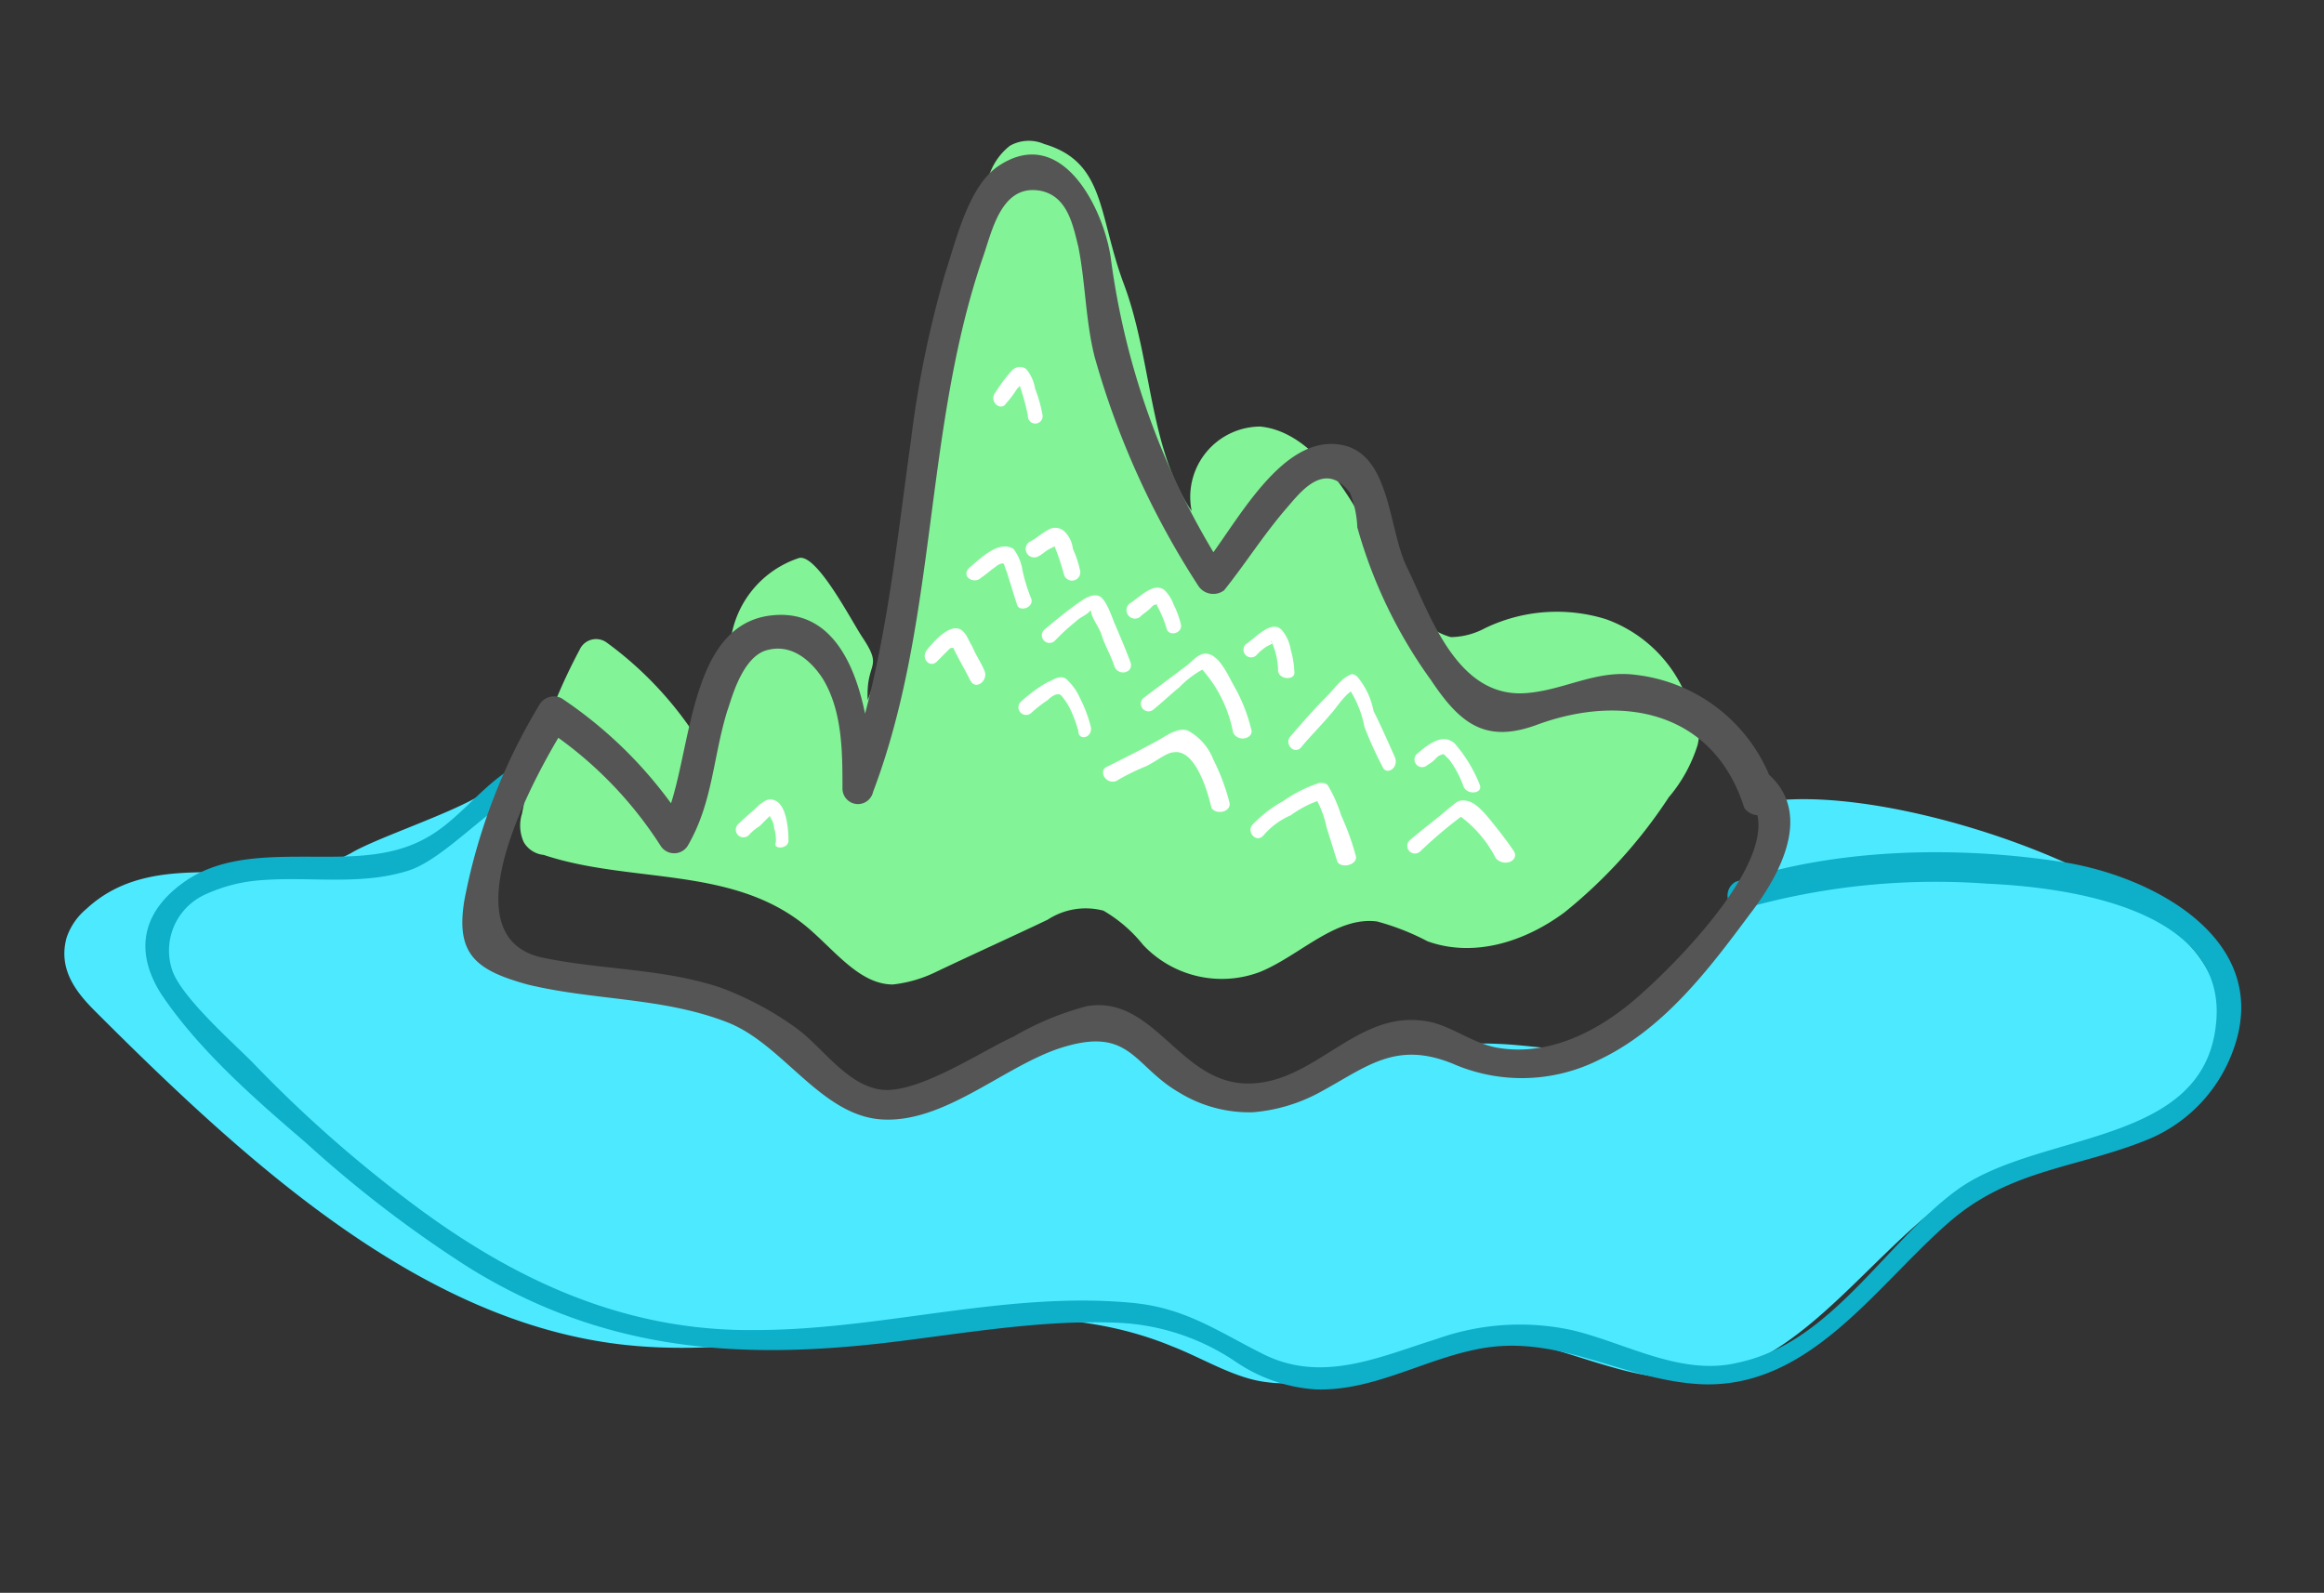 <svg id="圖層_1" data-name="圖層 1" xmlns="http://www.w3.org/2000/svg" viewBox="0 0 129.1 88.5">
  <rect x="0" y="0" width="129.1" height="88.5" fill="#333333" stroke="none"/>
  <defs>
    <style>
      .cls-1 {
        fill: #4deaff;
      }

      .cls-2 {
        fill: #0eafc9;
      }

      .cls-3 {
        fill: #82f497;
      }

      .cls-4 {
        fill: #555;
      }

      .cls-5 {
        fill: #fff;
      }
    </style>
  </defs>
  <title>素材元件</title>
  <g>
    <path class="cls-1" d="M26.6,52.4s2.1-9.8.5-8.5c-1.4,1.1-6.1,2.6-7.6,3.5-4.6,2.5-10.6-.7-14.7,3.1a3.55,3.55,0,0,0-1.1,1.6c-.5,1.8.6,3.1,1.6,4.1,8.6,8.6,18.1,17.2,29.2,18.5,10.2,1.2,20.9-3.9,30.6.1,1.8.7,3.5,1.8,5.3,2,3.7.5,7.2-2.2,11-2.5,4.5-.4,8.8,2.9,13.3,2.2,6.3-.9,10.2-8.8,16.1-11.4,3.2-1.4,6.7-1.1,9.7-3.2a6.8,6.8,0,0,0,2.6-3.9c.8-3.1-.9-5.1-2.6-6.6-4.8-4.2-16.8-7.9-22.7-6.8,1.8.8-1.7,7.5-3.2,9-8.3,7.9-7.1,2.9-17,4.9-3.5.7-10,4.5-15.7-1.9-2.1-2.4-10.1,5.4-12.8,4.6-7.7-2.3-6.2-5.8-14.1-6.7Z"/>
    <path class="cls-2" d="M96.8,50.5a39,39,0,0,1,13.6-1.4c4.5.2,13.4,1.4,12.7,7.8-.7,6.9-10,5.9-14.5,9.3-3.9,2.9-6.9,8.4-12,9.5-3.2.8-6.3-1.1-9.3-1.8a13.74,13.74,0,0,0-7.5.5c-3.2,1-6.4,2.5-9.7.8-2.4-1.2-4.2-2.5-7.1-2.8-7-.7-14,1.5-21,1.5-7.3.1-13.5-2.8-19.2-7.1A72.2,72.2,0,0,1,14,59c-1.2-1.2-3.8-3.5-4.4-5a3.42,3.42,0,0,1,1.8-4.3,8.87,8.87,0,0,1,3.2-.8c2.6-.2,5.4.3,8-.5,3.1-.9,7.2-7.3,10.4-4.4.6.6,1.6-.4.9-.9-1.8-1.6-3.9-1.4-5.8-.2-1.6,1.1-2.8,2.8-4.5,3.7-2,1.1-4.4,1-6.5,1-2.4,0-5,0-7,1.5C7.8,50.8,7.5,53,9,55.3c2.1,3.1,5.2,5.8,8,8.2a67.09,67.09,0,0,0,9,6.9c7.4,4.6,14.8,5.2,23.3,4.2,4.2-.5,8.6-1.3,12.9-1.1a12.65,12.65,0,0,1,6.5,2.2,8.92,8.92,0,0,0,4.4,1.5c3.1.1,5.9-1.6,8.8-2.2,4.5-1,8,1.6,12.4,1.9,6.2.4,9.9-5.5,14.1-9.1,3.3-2.8,6.9-2.9,10.7-4.4a8.46,8.46,0,0,0,4.9-4.9c2.4-6.2-4.3-9.8-9.4-10.6-5.8-.9-12.5-.8-18.2,1.1C95.6,49.5,96,50.7,96.8,50.5Z"/>
    <path class="cls-3" d="M94,39.7a7.56,7.56,0,0,0-4.8-5.3,9.19,9.19,0,0,0-6.7.5,4.14,4.14,0,0,1-1.9.5,3.38,3.38,0,0,1-1.8-1.2c-1.5-1.8-2.4-4.2-3.7-6.3s-3-4-5.1-4.2a3.91,3.91,0,0,0-3.8,4.7c-2.4-3.5-2.2-8.5-3.8-12.7C61,11.9,61.4,9,58,8a2.13,2.13,0,0,0-1.9.1A3.46,3.46,0,0,0,55,9.6c-4,8.8-3.2,20.3-6.8,29.3-.1-2.2.9-1.7-.3-3.5-.6-.9-2.5-4.6-3.5-4.4a5.59,5.59,0,0,0-3.8,4.5c-.5,2-.6,4.2-1.7,5.8a20,20,0,0,0-5.2-5.6,1,1,0,0,0-1.5.4A31.78,31.78,0,0,0,29,45.2a2.22,2.22,0,0,0,.1,1.6,1.44,1.44,0,0,0,1.1.7c4.8,1.6,10.4.6,14.5,3.9,1.6,1.3,3,3.3,4.9,3.3A7.28,7.28,0,0,0,52,54c2.1-1,4.1-1.9,6.2-2.9a3.86,3.86,0,0,1,3.1-.5,7.94,7.94,0,0,1,2.2,1.9A6,6,0,0,0,70,54c2.2-.9,4.2-3.1,6.5-2.8a13.59,13.59,0,0,1,2.8,1.1c2.5.9,5.3.1,7.6-1.6a27.55,27.55,0,0,0,5.8-6.4,8.27,8.27,0,0,0,1.6-2.9,3.09,3.09,0,0,0-.9-3"/>
    <path class="cls-4" d="M98.7,44.3a9.19,9.19,0,0,0-7.8-6.8c-2.2-.3-3.9.8-6,1-3.9.4-5.4-4.2-6.7-6.9-1.1-2.1-.9-6.5-3.8-6.9-3.4-.5-5.9,4.8-7.7,6.9.5.1.9.1,1.4.2a42.59,42.59,0,0,1-6.4-17.5c-.4-2.7-2.7-7.4-6.2-5.1-1.7,1.1-2.4,4.2-3,6a59,59,0,0,0-1.9,9.3c-.9,6.4-1.5,13-3.8,19.1a11.14,11.14,0,0,0,1.7.2c-.1-3.3-.8-10.2-5.7-9.6S38.5,42.9,36.7,46h1.5a24,24,0,0,0-7-7.2.93.93,0,0,0-1.2.3A32.92,32.92,0,0,0,25.8,50c-.5,3,.6,3.9,3.5,4.7,3.7.9,7.5.7,11.1,2.1C43.5,58,45.6,62,49,62.2s6.6-2.8,9.7-3.9c4.1-1.4,4.2.9,6.8,2.4a7.44,7.44,0,0,0,4.1,1.1,9.36,9.36,0,0,0,3.7-1.1c2.6-1.4,4.2-2.9,7.4-1.6a9.57,9.57,0,0,0,8.1-.2c3.6-1.7,6.1-5,8.4-8.1,1.7-2.2,3.6-5.7.9-7.9-.9-.7-2.1.5-1.2,1.2,3.2,2.7-4.3,10-6.4,11.7s-4.7,2.9-7.4,2.4c-1.5-.3-2.7-1.4-4.2-1.5-3.7-.4-6,3.6-9.7,3.5s-5.1-4.9-8.8-4.3a16.18,16.18,0,0,0-4.1,1.7c-1.8.8-5.6,3.4-7.6,2.9-1.8-.4-3.1-2.4-4.5-3.4a17.84,17.84,0,0,0-4.1-2.2c-3.2-1.1-6.7-1-10-1.7-5.4-1.2-.3-10.3,1.4-13l-1.2.3A22,22,0,0,1,36.7,47a.89.89,0,0,0,1.5,0c1.4-2.4,1.4-4.9,2.2-7.5.2-.5.8-3.1,2.3-3.4,1.7-.4,2.8,1.3,3,1.6,1.1,1.8,1.1,4.1,1.1,6.1a.86.86,0,0,0,1.7.2c3.6-9.5,2.8-20.1,6.1-29.7.5-1.4,1-4.1,3.2-3.7,1.5.3,1.8,1.9,2.1,3.1.4,2,.4,4.1.9,6.1a46.24,46.24,0,0,0,5.8,12.8,1,1,0,0,0,1.4.2c1.2-1.5,2.2-3.1,3.5-4.6.7-.8,2.1-2.7,3.5-.8a5.85,5.85,0,0,1,.4,1.9,26.76,26.76,0,0,0,4.1,8.5c1.6,2.4,3,3.5,5.8,2.5,4.8-1.8,9.9-.8,11.6,4.6A1,1,0,0,0,98.7,44.3Z"/>
    <path class="cls-5" d="M77.5,42.1c-.4-.9-.8-1.8-1.2-2.6a4.2,4.2,0,0,0-.9-1.9c-.1-.1-.3-.2-.4-.1-.5.2-.9.8-1.3,1.2-.7.7-1.4,1.5-2,2.2-.4.4.2,1.1.6.6s1.1-1.2,1.6-1.8c.3-.3.9-1.3,1.4-1.4a.6.6,0,0,0-.4-.1,6,6,0,0,1,.9,2.2,21.4,21.4,0,0,0,1,2.2C77,43.1,77.7,42.7,77.5,42.1Z"/>
    <path class="cls-5" d="M75.3,47.5a14.27,14.27,0,0,0-.8-2.2,7.74,7.74,0,0,0-.7-1.6c-.1-.2-.3-.2-.5-.2a7.5,7.5,0,0,0-2,1,7,7,0,0,0-1.7,1.3c-.4.4.2,1.1.6.6a4.18,4.18,0,0,1,1.5-1.1,6.08,6.08,0,0,1,1.8-.9c-.2-.1-.4-.1-.5-.2a5.63,5.63,0,0,1,.7,1.8c.2.6.4,1.3.6,1.9C74.6,48.3,75.5,48,75.3,47.5Z"/>
    <path class="cls-5" d="M69.5,40.5a9.17,9.17,0,0,0-.9-2.3c-.3-.5-.7-1.5-1.3-1.8s-1,.3-1.4.6l-2.4,1.8a.42.42,0,0,0,.6.6c.5-.4.9-.8,1.4-1.2A5.27,5.27,0,0,1,67,37.1a.6.6,0,0,0-.4-.1,7.31,7.31,0,0,1,1.9,3.7C68.8,41.3,69.7,41,69.5,40.5Z"/>
    <path class="cls-5" d="M68.3,44.6a11.72,11.72,0,0,0-.9-2.4A3.11,3.11,0,0,0,66,40.6c-.5-.2-1.1.2-1.6.5-.9.5-1.9,1-2.9,1.5-.5.2-.1,1,.5.8a11.94,11.94,0,0,1,1.6-.8c.5-.2,1.2-.8,1.6-.8,1.2-.2,1.9,2.2,2.1,3.1C67.6,45.3,68.4,45.1,68.3,44.6Z"/>
    <path class="cls-5" d="M62.8,36.8c-.3-.8-.6-1.5-.9-2.2-.2-.5-.5-1.4-.9-1.5s-.8.2-1.1.4c-.7.5-1.3,1-1.9,1.5a.42.42,0,0,0,.6.6,12,12,0,0,1,1.2-1.1c.2-.2.5-.3.7-.5s.2-.1.2-.2c-.2-.1-.3-.1-.1.1,0,.4.5,1,.6,1.4.2.6.5,1.1.7,1.7S63,37.4,62.8,36.8Z"/>
    <path class="cls-5" d="M60.6,40.4a7.58,7.58,0,0,0-.6-1.6,3.13,3.13,0,0,0-.8-1.1c-.4-.2-.7.1-1,.2A8.28,8.28,0,0,0,56.7,39a.42.42,0,1,0,.6.6,7.05,7.05,0,0,1,.9-.7c.2-.2.6-.5.8-.2a3.51,3.51,0,0,1,.5.8,7.6,7.6,0,0,1,.4,1.1C59.9,41.2,60.7,41,60.6,40.4Z"/>
    <path class="cls-5" d="M57.3,33.3a9.83,9.83,0,0,1-.5-1.6,2.57,2.57,0,0,0-.5-1.2c-.8-.5-1.8.5-2.4,1s.2,1,.6.6c.3-.2.5-.4.8-.6a.76.76,0,0,1,.4-.2c.1,0,.1.2.2.4.2.6.4,1.3.6,1.9C56.6,34,57.4,33.8,57.3,33.3Z"/>
    <path class="cls-5" d="M60,31.7a5.64,5.64,0,0,0-.4-1.2,1.6,1.6,0,0,0-.5-1,.75.75,0,0,0-.8-.1c-.4.2-.7.5-1.1.7a.47.47,0,0,0,.5.8c.2-.1.4-.3.6-.4l.4-.2c-.1-.1-.1-.1-.2-.1.1.1.1.1.1.2a13.14,13.14,0,0,1,.5,1.5A.46.46,0,1,0,60,31.7Z"/>
    <path class="cls-5" d="M65.6,34.7a4.87,4.87,0,0,0-.4-1.1,2.18,2.18,0,0,0-.5-.8c-.6-.5-1.4.4-1.9.7a.47.47,0,0,0,.5.8c.2-.2.4-.3.6-.5s.2-.2.3-.2,0-.2.1.1a6.12,6.12,0,0,1,.5,1.2C64.9,35.4,65.7,35.2,65.6,34.7Z"/>
    <path class="cls-5" d="M71.9,37.3a5,5,0,0,0-.2-1.2,2.22,2.22,0,0,0-.5-1.1c-.6-.6-1.5.5-2,.8a.42.42,0,0,0,.6.6,2.65,2.65,0,0,1,.6-.5l.4-.2c-.1,0-.2,0-.2-.1.1.1.1.1.1.2a4,4,0,0,1,.3,1.5C71.1,37.8,72,37.8,71.9,37.3Z"/>
    <path class="cls-5" d="M82.2,43.6a7.89,7.89,0,0,0-1.4-2.3c-.7-.6-1.5.1-2.1.6a.42.42,0,0,0,.6.6,1.76,1.76,0,0,0,.5-.4.76.76,0,0,1,.4-.2c.1-.1.1-.1-.1-.1l.1.1.3.3a5.48,5.48,0,0,1,.8,1.5C81.5,44.2,82.4,44.1,82.2,43.6Z"/>
    <path class="cls-5" d="M84.1,47.3c-.4-.6-.8-1.1-1.2-1.6s-.9-1.1-1.4-1.2-.6.1-1,.4c-.7.6-1.5,1.2-2.2,1.8a.42.42,0,1,0,.6.6,25.25,25.25,0,0,1,2.5-2.1h-.5a6.65,6.65,0,0,1,2.2,2.5C83.6,48.2,84.4,47.8,84.1,47.3Z"/>
    <path class="cls-5" d="M54.7,37.3c-.2-.5-.5-.9-.7-1.4-.2-.3-.3-.7-.6-.9-.6-.4-1.5.6-1.9,1.1s.2,1.1.6.6l.6-.6c.1-.1.1-.1.2-.1s.2-.1.1-.1-.1-.1-.1,0,.1.1.1.2c.3.6.6,1.1.9,1.7S54.9,37.8,54.7,37.3Z"/>
    <path class="cls-5" d="M57.9,23a7.37,7.37,0,0,0-.4-1.4,2.22,2.22,0,0,0-.5-1.1.61.61,0,0,0-.8.1,9.38,9.38,0,0,0-.9,1.2c-.4.5.3,1.1.6.6a5.55,5.55,0,0,0,.6-.8c.1-.1.2-.2.2-.3s.1-.2-.2-.2a.31.31,0,0,1,.1.2,12.09,12.09,0,0,1,.5,1.8A.41.41,0,1,0,57.9,23Z"/>
    <path class="cls-5" d="M43.8,46.7c0-.6-.1-1.9-.7-2.2-.4-.2-.6,0-.9.2-.4.4-.8.7-1.2,1.1a.42.42,0,0,0,.6.6,2.65,2.65,0,0,1,.6-.5l.5-.5c.1-.1.2-.1.1-.1s.1.3.1.3.1.2.1.4a2.2,2.2,0,0,1,.1.8C42.9,47.2,43.8,47.2,43.8,46.7Z"/>
  </g>
</svg>
